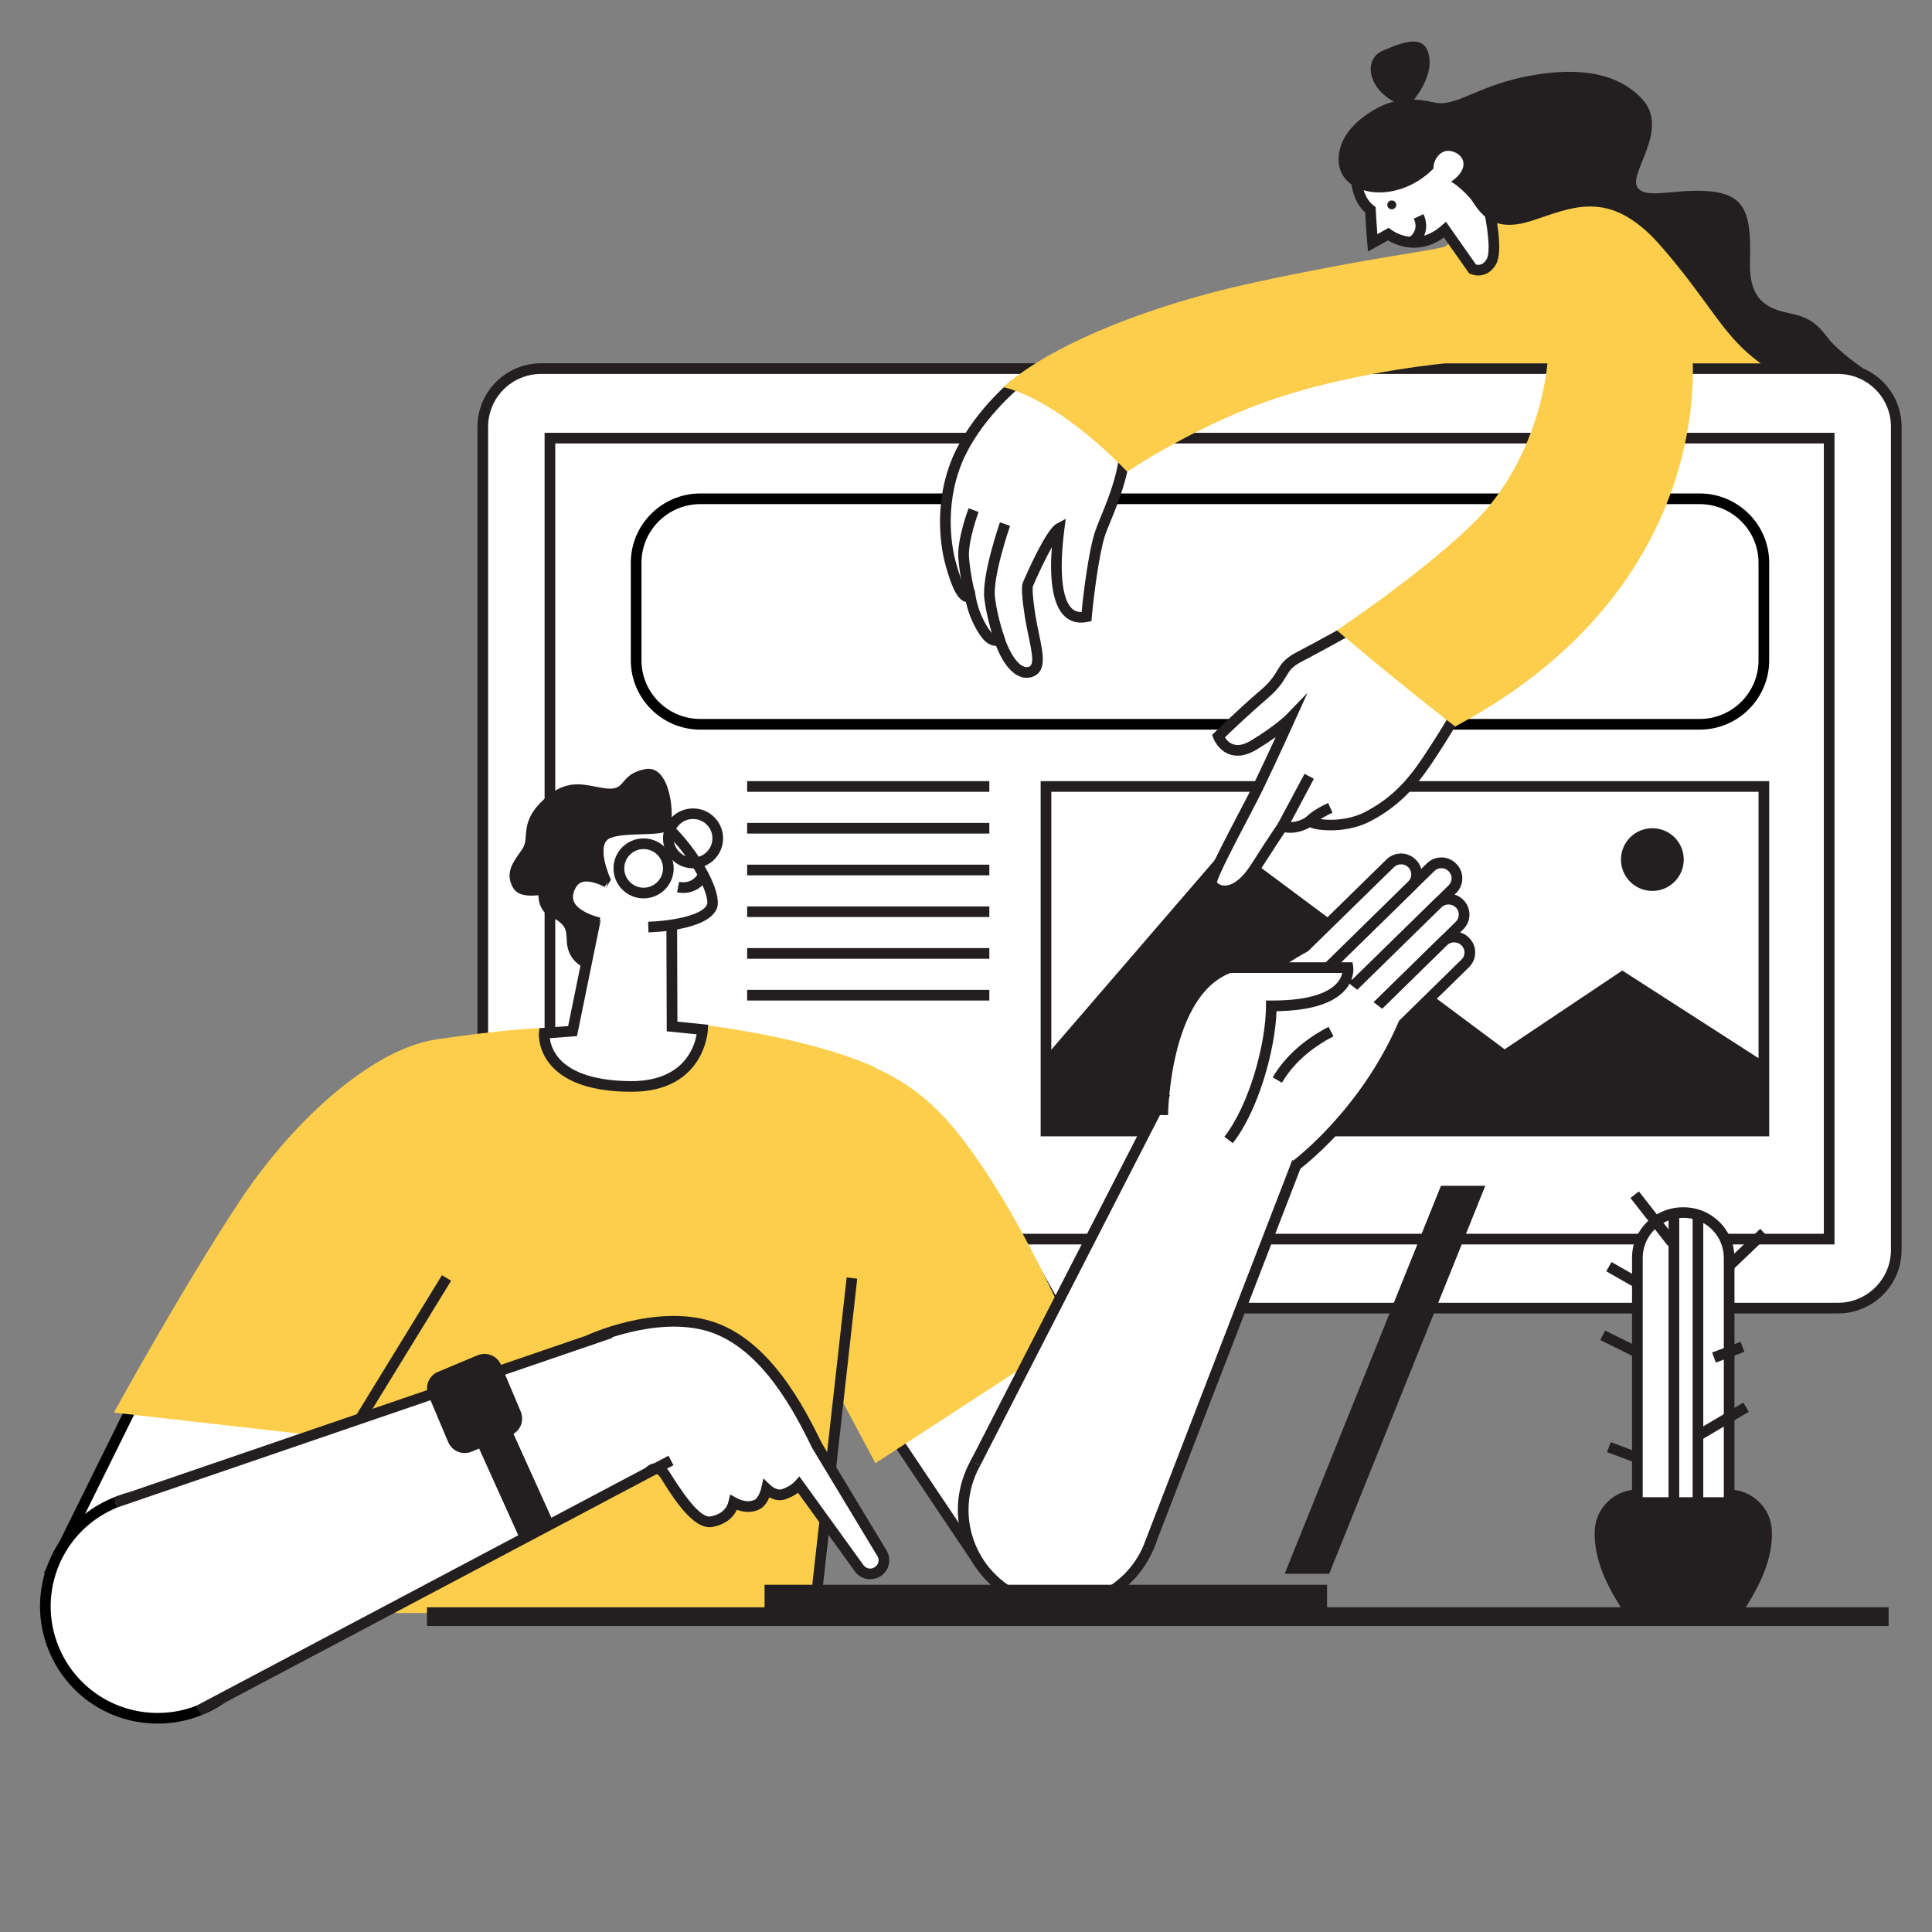 <svg xmlns="http://www.w3.org/2000/svg" xmlns:xlink="http://www.w3.org/1999/xlink" width="100" zoomAndPan="magnify" viewBox="0 0 75 75" height="100" preserveAspectRatio="xMidYMid meet" version="1.0"><rect x="0" y="0" width="75" height="75" fill="#808080" stroke="none"/><defs><clipPath id="286729f85a"><path d="M 18 14 L 73.875 14 L 73.875 51 L 18 51 Z M 18 14 " clip-rule="nonzero"/></clipPath><clipPath id="699c418658"><path d="M 1.125 51 L 15 51 L 15 64 L 1.125 64 Z M 1.125 51 " clip-rule="nonzero"/></clipPath><clipPath id="878fa36e52"><path d="M 1.125 51 L 15 51 L 15 65 L 1.125 65 Z M 1.125 51 " clip-rule="nonzero"/></clipPath><clipPath id="5e91e85e04"><path d="M 1.125 58 L 11 58 L 11 67 L 1.125 67 Z M 1.125 58 " clip-rule="nonzero"/></clipPath><clipPath id="e50700ce94"><path d="M 1.551 57.668 L 10.801 57.668 L 10.801 66.91 L 1.551 66.91 Z M 1.551 57.668 " clip-rule="nonzero"/></clipPath><clipPath id="8790c68fb0"><path d="M 53 1.297 L 56 1.297 L 56 5 L 53 5 Z M 53 1.297 " clip-rule="nonzero"/></clipPath><clipPath id="54c30126d5"><path d="M 16 62 L 73.875 62 L 73.875 64 L 16 64 Z M 16 62 " clip-rule="nonzero"/></clipPath></defs><g clip-path="url(#286729f85a)"><path fill="#ffffff" d="M 71.352 50.781 L 21.008 50.781 C 19.754 50.781 18.742 49.77 18.742 48.523 L 18.742 16.566 C 18.742 15.32 19.754 14.309 21.008 14.309 L 71.352 14.309 C 72.602 14.309 73.613 15.32 73.613 16.566 L 73.613 48.523 C 73.613 49.77 72.602 50.781 71.352 50.781 " fill-opacity="1" fill-rule="nonzero"/><path fill="#231f20" d="M 21.008 14.516 C 19.871 14.516 18.949 15.434 18.949 16.566 L 18.949 48.523 C 18.949 49.652 19.871 50.574 21.008 50.574 L 71.352 50.574 C 72.484 50.574 73.406 49.652 73.406 48.523 L 73.406 16.566 C 73.406 15.434 72.484 14.516 71.352 14.516 Z M 71.352 50.988 L 21.008 50.988 C 19.645 50.988 18.535 49.883 18.535 48.523 L 18.535 16.566 C 18.535 15.207 19.645 14.102 21.008 14.102 L 71.352 14.102 C 72.715 14.102 73.82 15.207 73.82 16.566 L 73.82 48.523 C 73.82 49.883 72.715 50.988 71.352 50.988 " fill-opacity="1" fill-rule="nonzero"/></g><path fill="#ffffff" d="M 71.008 48.102 L 21.348 48.102 L 21.348 17.008 L 71.008 17.008 L 71.008 48.102 " fill-opacity="1" fill-rule="nonzero"/><path fill="#231f20" d="M 21.555 47.895 L 70.801 47.895 L 70.801 17.215 L 21.555 17.215 Z M 71.215 48.309 L 21.141 48.309 L 21.141 16.801 L 71.215 16.801 L 71.215 48.309 " fill-opacity="1" fill-rule="nonzero"/><path fill="#ffffff" d="M 65.98 28.117 L 27.188 28.117 C 25.812 28.117 24.695 27.008 24.695 25.633 L 24.695 21.848 C 24.695 20.477 25.812 19.363 27.188 19.363 L 65.98 19.363 C 67.359 19.363 68.473 20.477 68.473 21.848 L 68.473 25.633 C 68.473 27.008 67.359 28.117 65.98 28.117 " fill-opacity="1" fill-rule="nonzero"/><path fill="#000000" d="M 27.188 19.57 C 25.926 19.57 24.902 20.59 24.902 21.848 L 24.902 25.633 C 24.902 26.891 25.926 27.91 27.188 27.91 L 65.98 27.91 C 67.242 27.91 68.266 26.891 68.266 25.633 L 68.266 21.848 C 68.266 20.59 67.242 19.57 65.98 19.57 Z M 65.98 28.324 L 27.188 28.324 C 25.699 28.324 24.488 27.117 24.488 25.633 L 24.488 21.848 C 24.488 20.363 25.699 19.156 27.188 19.156 L 65.98 19.156 C 67.469 19.156 68.68 20.363 68.68 21.848 L 68.68 25.633 C 68.68 27.117 67.469 28.324 65.98 28.324 " fill-opacity="1" fill-rule="nonzero"/><path fill="#ffffff" d="M 68.473 43.906 L 40.605 43.906 L 40.605 30.531 L 68.473 30.531 L 68.473 43.906 " fill-opacity="1" fill-rule="nonzero"/><path fill="#231f20" d="M 40.812 43.699 L 68.266 43.699 L 68.266 30.738 L 40.812 30.738 Z M 68.68 44.113 L 40.398 44.113 L 40.398 30.324 L 68.68 30.324 L 68.68 44.113 " fill-opacity="1" fill-rule="nonzero"/><path fill="#231f20" d="M 40.605 40.988 L 47.703 32.754 L 58.41 40.734 L 62.977 37.676 L 68.473 41.211 L 68.473 43.906 L 40.605 43.906 L 40.605 40.988 " fill-opacity="1" fill-rule="nonzero"/><path fill="#231f20" d="M 65.363 33.367 C 65.363 34.039 64.816 34.586 64.145 34.586 C 63.469 34.586 62.926 34.039 62.926 33.367 C 62.926 32.695 63.469 32.152 64.145 32.152 C 64.816 32.152 65.363 32.695 65.363 33.367 " fill-opacity="1" fill-rule="nonzero"/><path fill="#231f20" d="M 38.406 30.738 L 29.004 30.738 L 29.004 30.324 L 38.406 30.324 L 38.406 30.738 " fill-opacity="1" fill-rule="nonzero"/><path fill="#231f20" d="M 38.406 32.359 L 29.004 32.359 L 29.004 31.945 L 38.406 31.945 L 38.406 32.359 " fill-opacity="1" fill-rule="nonzero"/><path fill="#231f20" d="M 38.406 33.98 L 29.004 33.98 L 29.004 33.566 L 38.406 33.566 L 38.406 33.98 " fill-opacity="1" fill-rule="nonzero"/><path fill="#231f20" d="M 38.406 35.598 L 29.004 35.598 L 29.004 35.188 L 38.406 35.188 L 38.406 35.598 " fill-opacity="1" fill-rule="nonzero"/><path fill="#231f20" d="M 38.406 37.219 L 29.004 37.219 L 29.004 36.805 L 38.406 36.805 L 38.406 37.219 " fill-opacity="1" fill-rule="nonzero"/><path fill="#231f20" d="M 38.406 38.84 L 29.004 38.84 L 29.004 38.426 L 38.406 38.426 L 38.406 38.84 " fill-opacity="1" fill-rule="nonzero"/><path fill="#231f20" d="M 20.965 34.258 C 20.965 34.258 20.672 35.219 21.348 35.566 C 22.004 35.898 21.977 36.082 22.004 36.555 C 22.035 37.219 22.574 37.797 23.559 37.668 C 24.543 37.539 25.141 34.488 25.141 34.488 L 20.965 34.258 " fill-opacity="1" fill-rule="nonzero"/><path fill="#ffffff" d="M 31.711 51.277 L 37.961 60.59 L 44.441 56.852 L 38.406 46.152 L 31.711 51.277 " fill-opacity="1" fill-rule="nonzero"/><path fill="#231f20" d="M 31.992 51.324 L 38.023 60.316 L 44.16 56.773 L 38.344 46.461 Z M 37.895 60.867 L 31.43 51.23 L 38.473 45.84 L 44.723 56.93 L 37.895 60.867 " fill-opacity="1" fill-rule="nonzero"/><path fill="#fcce4b" d="M 31.285 51.742 L 33.984 56.801 L 41.613 51.836 C 41.613 51.836 40.051 48.102 38.086 45.219 C 36.781 43.301 35.305 41.516 32.039 40.863 C 31.234 49.562 31.285 51.742 31.285 51.742 " fill-opacity="1" fill-rule="nonzero"/><path fill="#fcce4b" d="M 16.918 40.355 L 12.77 62.617 L 31.648 62.617 L 33.984 41.441 C 33.984 41.441 31.809 40.336 26.941 39.734 C 26.746 40.457 26.125 41.535 24 41.418 C 22.086 41.309 21.727 40.539 21.582 39.902 C 19.969 39.879 16.918 40.355 16.918 40.355 " fill-opacity="1" fill-rule="nonzero"/><path fill="#231f20" d="M 31.855 62.375 L 31.441 62.332 L 32.867 49.59 L 33.277 49.637 L 31.855 62.375 " fill-opacity="1" fill-rule="nonzero"/><path fill="#ffffff" d="M 23.246 35.031 L 22.227 40.027 L 21.129 40.105 C 21.129 40.105 20.934 42.156 24.484 42.176 C 27.199 42.188 27.273 39.969 27.273 39.969 L 26.09 39.848 L 26.074 35.031 L 23.246 35.031 " fill-opacity="1" fill-rule="nonzero"/><path fill="#231f20" d="M 21.344 40.301 C 21.367 40.488 21.449 40.809 21.734 41.121 C 22.238 41.668 23.188 41.961 24.484 41.969 L 24.508 41.969 C 26.531 41.969 26.957 40.656 27.043 40.152 L 25.883 40.035 L 25.867 35.238 L 23.418 35.238 L 22.398 40.223 Z M 24.512 42.383 C 24.508 42.383 24.508 42.383 24.508 42.383 L 24.484 42.383 C 23.039 42.375 22.008 42.039 21.418 41.391 C 20.863 40.777 20.918 40.113 20.922 40.086 L 20.938 39.914 L 22.055 39.832 L 23.078 34.824 L 26.281 34.824 L 26.297 39.66 L 27.488 39.781 L 27.48 39.977 C 27.48 40 27.367 42.383 24.512 42.383 " fill-opacity="1" fill-rule="nonzero"/><path fill="#ffffff" d="M 25.168 35.988 C 25.168 35.988 27.293 35.934 27.629 35.211 C 27.969 34.488 25.633 30.738 23.637 31.23 C 21.641 31.723 20.031 35.988 25.168 35.988 " fill-opacity="1" fill-rule="nonzero"/><path fill="#231f20" d="M 24.984 32.961 C 24.57 32.961 24.234 33.297 24.234 33.711 C 24.234 34.121 24.57 34.461 24.984 34.461 C 25.398 34.461 25.738 34.121 25.738 33.711 C 25.738 33.297 25.398 32.961 24.984 32.961 Z M 24.984 34.875 C 24.34 34.875 23.816 34.352 23.816 33.711 C 23.816 33.066 24.34 32.547 24.984 32.547 C 25.629 32.547 26.152 33.066 26.152 33.711 C 26.152 34.352 25.629 34.875 24.984 34.875 " fill-opacity="1" fill-rule="nonzero"/><path fill="#231f20" d="M 26.902 31.793 C 26.488 31.793 26.152 32.129 26.152 32.543 C 26.152 32.957 26.488 33.293 26.902 33.293 C 27.32 33.293 27.656 32.957 27.656 32.543 C 27.656 32.129 27.32 31.793 26.902 31.793 Z M 26.902 33.707 C 26.262 33.707 25.738 33.188 25.738 32.543 C 25.738 31.902 26.262 31.383 26.902 31.383 C 27.547 31.383 28.07 31.902 28.07 32.543 C 28.07 33.188 27.547 33.707 26.902 33.707 " fill-opacity="1" fill-rule="nonzero"/><path fill="#231f20" d="M 26.523 34.664 C 26.449 34.664 26.371 34.656 26.285 34.641 L 26.363 34.234 C 26.883 34.332 27.078 33.941 27.082 33.938 L 27.469 34.086 C 27.387 34.293 27.062 34.664 26.523 34.664 " fill-opacity="1" fill-rule="nonzero"/><path fill="#231f20" d="M 23.301 34.836 L 23.715 34.152 C 23.715 34.152 23.066 32.754 23.715 32.523 C 24.363 32.289 25.641 32.492 26 32.211 C 26.203 31.723 26.047 29.652 25.035 29.859 C 24.023 30.066 24.336 30.688 23.559 30.609 C 22.781 30.531 22.105 30.117 21.121 31.023 C 20.137 31.93 20.574 32.496 20.289 32.938 C 20.004 33.375 19.566 33.816 19.902 34.438 C 20.238 35.055 21.277 34.562 21.305 34.836 C 21.328 35.109 23.113 35.66 23.113 35.66 L 23.301 34.836 " fill-opacity="1" fill-rule="nonzero"/><path fill="#ffffff" d="M 23.574 34.258 C 23.574 34.258 22.566 33.648 22.176 34.348 C 21.547 35.477 23.266 35.824 23.266 35.824 " fill-opacity="1" fill-rule="nonzero"/><path fill="#231f20" d="M 23.223 36.027 C 23.184 36.016 22.199 35.812 21.91 35.188 C 21.777 34.898 21.805 34.586 21.996 34.246 C 22.109 34.039 22.289 33.898 22.512 33.836 C 23.039 33.695 23.656 34.066 23.684 34.082 L 23.469 34.434 C 23.332 34.355 22.91 34.16 22.617 34.238 C 22.504 34.27 22.418 34.336 22.355 34.449 C 22.234 34.668 22.211 34.852 22.285 35.012 C 22.453 35.375 23.078 35.574 23.305 35.621 L 23.223 36.027 " fill-opacity="1" fill-rule="nonzero"/><path fill="#231f20" d="M 25.172 36.195 L 25.16 35.781 C 25.934 35.762 27.234 35.566 27.441 35.125 C 27.594 34.801 26.77 33.02 25.426 31.984 C 24.988 31.645 24.332 31.273 23.688 31.43 L 23.586 31.027 C 24.223 30.871 24.949 31.09 25.684 31.656 C 26.945 32.637 28.125 34.645 27.816 35.297 C 27.438 36.117 25.402 36.188 25.172 36.195 " fill-opacity="1" fill-rule="nonzero"/><path fill="#ffffff" d="M 44.609 57.207 C 45.387 59.117 44.469 61.297 42.551 62.074 C 40.633 62.852 38.449 61.934 37.668 60.023 C 36.887 58.113 37.809 55.934 39.727 55.156 C 41.645 54.379 43.828 55.297 44.609 57.207 " fill-opacity="1" fill-rule="nonzero"/><path fill="#231f20" d="M 41.137 55.086 C 40.68 55.086 40.23 55.172 39.805 55.348 C 38.93 55.703 38.246 56.375 37.879 57.246 C 37.512 58.113 37.504 59.07 37.859 59.945 C 38.406 61.281 39.691 62.145 41.141 62.145 C 41.598 62.145 42.047 62.055 42.473 61.883 C 43.348 61.527 44.031 60.855 44.398 59.984 C 44.766 59.117 44.773 58.156 44.418 57.285 C 43.871 55.949 42.582 55.086 41.137 55.086 Z M 41.141 62.559 C 39.523 62.559 38.086 61.594 37.477 60.102 C 37.078 59.125 37.086 58.055 37.496 57.082 C 37.906 56.113 38.672 55.359 39.648 54.965 C 40.125 54.77 40.625 54.672 41.137 54.672 C 42.754 54.672 44.191 55.637 44.801 57.129 C 45.621 59.141 44.648 61.445 42.629 62.266 C 42.152 62.461 41.652 62.559 41.141 62.559 " fill-opacity="1" fill-rule="nonzero"/><path fill="#ffffff" d="M 45.238 42.426 L 37.863 56.801 L 44.562 60.133 L 50.477 44.699 L 45.238 42.426 " fill-opacity="1" fill-rule="nonzero"/><path fill="#ffffff" d="M 52.488 38.332 L 51.645 37.477 L 55.535 33.664 C 55.77 33.434 56.148 33.438 56.379 33.672 L 56.387 33.68 C 56.617 33.914 56.613 34.289 56.379 34.52 L 52.488 38.332 " fill-opacity="1" fill-rule="nonzero"/><path fill="#231f20" d="M 51.938 37.477 L 52.492 38.039 L 56.234 34.371 C 56.309 34.301 56.352 34.203 56.352 34.098 C 56.352 33.996 56.312 33.898 56.238 33.824 L 56.23 33.816 C 56.086 33.668 55.828 33.664 55.684 33.812 Z M 52.484 38.625 L 51.352 37.473 L 55.391 33.516 C 55.543 33.367 55.742 33.285 55.953 33.285 C 56.172 33.285 56.375 33.371 56.527 33.527 L 56.535 33.535 C 56.688 33.688 56.77 33.891 56.766 34.102 C 56.766 34.316 56.68 34.516 56.527 34.668 L 52.484 38.625 " fill-opacity="1" fill-rule="nonzero"/><path fill="#ffffff" d="M 50.922 38.18 L 50.078 37.324 L 53.969 33.512 C 54.207 33.281 54.582 33.285 54.812 33.52 L 54.824 33.527 C 55.055 33.762 55.051 34.137 54.816 34.367 L 50.922 38.18 " fill-opacity="1" fill-rule="nonzero"/><path fill="#231f20" d="M 50.371 37.324 L 50.926 37.887 L 54.668 34.219 C 54.742 34.148 54.785 34.051 54.785 33.945 C 54.785 33.844 54.746 33.746 54.676 33.672 L 54.664 33.664 C 54.52 33.516 54.266 33.516 54.117 33.66 Z M 50.918 38.473 L 49.785 37.32 L 53.824 33.363 C 53.977 33.215 54.176 33.133 54.391 33.133 C 54.605 33.133 54.809 33.219 54.961 33.375 L 54.973 33.383 C 55.121 33.535 55.203 33.738 55.199 33.949 C 55.199 34.164 55.113 34.367 54.961 34.516 L 50.918 38.473 " fill-opacity="1" fill-rule="nonzero"/><path fill="#ffffff" d="M 52.766 39.738 L 51.922 38.883 L 55.816 35.07 C 56.051 34.84 56.426 34.844 56.66 35.078 L 56.668 35.086 C 56.898 35.32 56.895 35.699 56.66 35.93 L 52.766 39.738 " fill-opacity="1" fill-rule="nonzero"/><path fill="#231f20" d="M 52.215 38.887 L 52.77 39.449 L 56.516 35.781 C 56.668 35.629 56.668 35.387 56.52 35.23 L 56.512 35.227 C 56.363 35.074 56.109 35.074 55.961 35.219 Z M 52.766 40.031 L 51.629 38.879 L 55.668 34.926 C 55.82 34.777 56.02 34.695 56.234 34.695 C 56.449 34.695 56.656 34.777 56.805 34.934 L 56.812 34.941 C 57.125 35.258 57.121 35.766 56.805 36.074 L 52.766 40.031 " fill-opacity="1" fill-rule="nonzero"/><path fill="#ffffff" d="M 52.988 41.211 L 52.145 40.355 L 56.035 36.543 C 56.27 36.312 56.648 36.316 56.879 36.551 L 56.887 36.559 C 57.117 36.793 57.117 37.168 56.879 37.398 L 52.988 41.211 " fill-opacity="1" fill-rule="nonzero"/><path fill="#231f20" d="M 52.438 40.355 L 52.992 40.918 L 56.734 37.25 C 56.809 37.18 56.852 37.082 56.852 36.977 C 56.852 36.875 56.812 36.777 56.738 36.703 L 56.73 36.695 C 56.586 36.547 56.328 36.543 56.18 36.688 Z M 52.984 41.504 L 51.852 40.352 L 55.891 36.395 C 56.043 36.246 56.242 36.164 56.453 36.164 C 56.672 36.164 56.875 36.25 57.027 36.402 L 57.035 36.414 C 57.188 36.566 57.27 36.766 57.266 36.98 C 57.266 37.195 57.18 37.395 57.027 37.547 L 52.984 41.504 " fill-opacity="1" fill-rule="nonzero"/><path fill="#ffffff" d="M 50.57 36.805 C 50.57 36.805 46.324 38.984 45.156 42.785 C 50.254 45.277 50.254 45.277 50.254 45.277 C 50.254 45.277 52.914 43.352 54.457 39.773 C 51.246 37.312 50.57 36.805 50.57 36.805 " fill-opacity="1" fill-rule="nonzero"/><path fill="#231f20" d="M 49.766 42.031 L 49.406 41.824 C 49.863 41.039 50.613 40.359 51.574 39.863 L 51.766 40.23 C 50.871 40.691 50.184 41.312 49.766 42.031 " fill-opacity="1" fill-rule="nonzero"/><path fill="#231f20" d="M 50.379 45.445 L 50.133 45.109 C 50.16 45.09 52.801 43.141 54.297 39.66 L 54.68 39.82 C 53.137 43.414 50.488 45.363 50.379 45.445 " fill-opacity="1" fill-rule="nonzero"/><path fill="#231f20" d="M 45.355 42.848 L 44.961 42.727 C 46.137 38.887 50.379 36.668 50.559 36.574 L 50.75 36.941 C 50.707 36.965 46.48 39.176 45.355 42.848 " fill-opacity="1" fill-rule="nonzero"/><path fill="#ffffff" d="M 45.133 43.285 C 45.133 43.285 45.168 38.496 47.727 37.562 C 52.016 37.562 52.328 37.562 52.328 37.562 C 52.328 37.562 52.57 39.062 49.352 39.047 C 49.352 40.527 48.695 42.977 47.691 44.25 " fill-opacity="1" fill-rule="nonzero"/><path fill="#231f20" d="M 47.855 44.379 L 47.531 44.125 C 48.496 42.895 49.145 40.508 49.145 39.047 L 49.145 38.84 L 49.355 38.84 C 50.969 38.848 51.641 38.469 51.914 38.148 C 52.035 38.008 52.086 37.871 52.109 37.77 L 47.766 37.77 C 45.402 38.672 45.344 43.242 45.344 43.289 L 44.926 43.285 C 44.93 43.082 44.992 38.34 47.656 37.371 L 47.691 37.355 L 52.504 37.355 L 52.531 37.531 C 52.535 37.551 52.598 37.984 52.23 38.418 C 51.77 38.953 50.871 39.234 49.555 39.254 C 49.5 40.793 48.832 43.141 47.855 44.379 " fill-opacity="1" fill-rule="nonzero"/><path fill="#231f20" d="M 44.754 60.207 L 44.367 60.059 L 50.164 45.039 L 50.551 45.188 L 44.754 60.207 " fill-opacity="1" fill-rule="nonzero"/><path fill="#231f20" d="M 38.051 56.895 L 37.68 56.707 L 45.055 42.332 L 45.422 42.52 L 38.051 56.895 " fill-opacity="1" fill-rule="nonzero"/><g clip-path="url(#699c418658)"><path fill="#ffffff" d="M 6.652 51.527 L 1.992 60.953 L 10.215 63.855 L 14.328 53.699 L 6.652 51.527 " fill-opacity="1" fill-rule="nonzero"/></g><g clip-path="url(#878fa36e52)"><path fill="#000000" d="M 2.281 60.836 L 10.098 63.594 L 14.051 53.832 L 6.762 51.773 Z M 10.332 64.113 L 1.703 61.07 L 6.543 51.281 L 14.609 53.562 L 10.332 64.113 " fill-opacity="1" fill-rule="nonzero"/></g><path fill="#fcce4b" d="M 17.336 49.613 L 13.496 55.867 L 4.422 54.836 C 4.422 54.836 7.09 49.973 9.297 46.641 C 11.5 43.305 14.668 40.582 17.102 40.332 C 17.285 47.258 17.336 49.613 17.336 49.613 " fill-opacity="1" fill-rule="nonzero"/><path fill="#231f20" d="M 13.672 55.977 L 13.32 55.762 L 17.156 49.504 L 17.512 49.719 L 13.672 55.977 " fill-opacity="1" fill-rule="nonzero"/><g clip-path="url(#5e91e85e04)"><path fill="#ffffff" d="M 10.16 60.715 C 11.066 62.938 9.996 65.477 7.766 66.383 C 5.535 67.285 2.988 66.215 2.082 63.992 C 1.172 61.77 2.246 59.23 4.477 58.328 C 6.707 57.422 9.254 58.492 10.16 60.715 " fill-opacity="1" fill-rule="nonzero"/></g><g clip-path="url(#e50700ce94)"><path fill="#000000" d="M 6.121 58.211 C 5.582 58.211 5.059 58.312 4.555 58.52 C 2.434 59.379 1.41 61.801 2.273 63.914 C 2.914 65.484 4.426 66.496 6.121 66.496 C 6.66 66.496 7.184 66.395 7.688 66.191 C 9.809 65.328 10.832 62.91 9.969 60.793 C 9.328 59.227 7.816 58.211 6.121 58.211 Z M 6.121 66.91 C 4.254 66.91 2.594 65.797 1.891 64.07 C 0.941 61.746 2.066 59.082 4.398 58.137 C 4.949 57.91 5.527 57.797 6.121 57.797 C 7.988 57.797 9.648 58.914 10.352 60.637 C 11.301 62.965 10.176 65.625 7.844 66.574 C 7.293 66.797 6.711 66.91 6.121 66.91 " fill-opacity="1" fill-rule="nonzero"/></g><path fill="#ffffff" d="M 26.047 56.695 L 23.707 51.742 L 4.477 58.328 L 6.094 62.352 L 7.715 66.402 L 26.047 56.695 " fill-opacity="1" fill-rule="nonzero"/><path fill="#ffffff" d="M 25.199 57.145 C 25.199 57.145 25.504 56.75 25.84 57.293 C 26.176 57.836 27.008 59.199 27.629 59.07 C 28.254 58.945 28.434 58.559 28.484 58.324 C 28.824 58.508 29.133 58.531 29.395 58.402 C 29.652 58.273 29.758 57.797 29.758 57.797 C 29.758 57.797 30.094 58.125 30.43 58.004 C 30.641 57.93 30.859 57.812 31.016 57.641 L 33.355 60.883 C 33.508 61.094 33.789 61.16 34.02 61.043 L 34.031 61.035 C 34.301 60.898 34.395 60.562 34.238 60.305 L 31.723 56.129 C 31.09 54.852 29.77 52.168 27.551 51.488 C 25.418 50.832 22.84 52.039 22.84 52.039 " fill-opacity="1" fill-rule="nonzero"/><path fill="#231f20" d="M 33.777 61.305 C 33.551 61.305 33.328 61.199 33.188 61.004 L 30.98 57.949 C 30.816 58.07 30.637 58.152 30.5 58.199 C 30.262 58.285 30.031 58.215 29.867 58.125 C 29.793 58.297 29.672 58.496 29.484 58.59 C 29.297 58.684 29 58.754 28.605 58.609 C 28.484 58.863 28.227 59.164 27.672 59.273 C 27.012 59.406 26.328 58.469 25.688 57.438 L 25.664 57.398 C 25.582 57.266 25.508 57.215 25.469 57.211 C 25.422 57.211 25.371 57.262 25.359 57.273 L 25.031 57.02 C 25.051 56.996 25.223 56.785 25.488 56.801 C 25.688 56.809 25.867 56.938 26.016 57.184 L 26.039 57.219 C 26.758 58.375 27.277 58.934 27.59 58.867 C 28.078 58.77 28.234 58.496 28.281 58.281 L 28.344 58.016 L 28.582 58.145 C 28.859 58.293 29.102 58.316 29.301 58.219 C 29.418 58.16 29.52 57.906 29.555 57.754 L 29.633 57.391 L 29.902 57.648 C 29.902 57.652 30.156 57.883 30.359 57.809 C 30.512 57.758 30.719 57.66 30.859 57.504 L 31.031 57.312 L 33.523 60.762 C 33.617 60.887 33.785 60.93 33.926 60.855 C 34.016 60.812 34.07 60.742 34.094 60.66 C 34.121 60.574 34.109 60.484 34.062 60.41 L 31.535 56.223 C 30.914 54.961 29.621 52.34 27.492 51.684 C 25.457 51.062 22.953 52.215 22.926 52.227 L 22.75 51.852 C 22.859 51.801 25.426 50.621 27.613 51.289 C 29.91 51.992 31.258 54.715 31.906 56.031 L 34.418 60.195 C 34.52 60.367 34.551 60.578 34.492 60.773 C 34.438 60.965 34.305 61.129 34.125 61.223 C 34.012 61.277 33.895 61.305 33.777 61.305 " fill-opacity="1" fill-rule="nonzero"/><path fill="#231f20" d="M 4.543 58.523 L 4.41 58.133 L 23.637 51.547 L 23.773 51.938 L 4.543 58.523 " fill-opacity="1" fill-rule="nonzero"/><path fill="#231f20" d="M 7.812 66.582 L 7.617 66.219 L 25.949 56.512 L 26.145 56.879 L 7.812 66.582 " fill-opacity="1" fill-rule="nonzero"/><path fill="#231f20" d="M 21.562 59.266 L 20.238 59.863 L 17.977 54.855 L 19.301 54.262 L 21.562 59.266 " fill-opacity="1" fill-rule="nonzero"/><path fill="#231f20" d="M 17.398 55.98 L 16.633 54.168 C 16.48 53.812 16.648 53.402 17.004 53.254 L 18.535 52.613 C 18.891 52.465 19.301 52.629 19.449 52.984 L 20.215 54.797 C 20.363 55.152 20.199 55.559 19.844 55.707 L 18.312 56.352 C 17.957 56.5 17.547 56.336 17.398 55.98 " fill-opacity="1" fill-rule="nonzero"/><path fill="#fcce4b" d="M 68.668 14.105 C 68.152 13.68 67.594 13.121 66.996 12.484 C 65.238 10.617 64.637 8.918 62.113 7.883 C 59.586 6.848 56.094 9.574 56.094 9.574 L 56.094 14.105 L 68.668 14.105 " fill-opacity="1" fill-rule="nonzero"/><path fill="#ffffff" d="M 39.398 14.922 C 39.398 14.922 37.875 16.184 37.172 17.836 C 36.473 19.492 36.707 21.148 36.887 21.82 C 37.07 22.492 37.328 23.293 37.664 23.164 C 37.77 23.758 38.027 24.301 38.289 24.637 C 38.547 24.973 38.809 24.844 38.809 24.844 C 38.809 24.844 39.273 26.293 40 26.086 C 40.52 25.902 40.18 25.078 40 23.965 C 39.816 22.852 39.895 22.699 39.895 22.699 C 39.895 22.699 40.75 20.707 41.113 20.516 C 40.984 21.508 40.727 24.25 42.18 23.938 C 42.258 23.059 42.465 21.508 42.672 20.812 C 42.879 20.113 43.762 18.535 43.684 16.957 " fill-opacity="1" fill-rule="nonzero"/><path fill="#231f20" d="M 39.852 26.312 C 39.219 26.312 38.816 25.457 38.668 25.074 C 38.508 25.07 38.305 24.996 38.125 24.762 C 37.84 24.395 37.613 23.887 37.496 23.371 C 37.465 23.363 37.438 23.352 37.406 23.34 C 37.141 23.203 36.934 22.777 36.688 21.871 C 36.594 21.523 36.164 19.688 36.98 17.758 C 37.695 16.074 39.203 14.816 39.266 14.766 L 39.531 15.082 C 39.516 15.094 38.035 16.332 37.363 17.918 C 36.602 19.723 37 21.438 37.09 21.766 C 37.375 22.832 37.551 22.957 37.598 22.973 L 37.832 22.879 L 37.871 23.129 C 37.973 23.727 38.238 24.234 38.453 24.512 C 38.598 24.699 38.715 24.66 38.715 24.66 L 38.93 24.551 L 39.004 24.781 C 39.109 25.105 39.504 26.004 39.938 25.887 C 40.148 25.809 40.078 25.41 39.934 24.723 C 39.887 24.504 39.836 24.258 39.793 24 C 39.672 23.234 39.641 22.77 39.707 22.617 C 39.914 22.133 40.621 20.543 41.016 20.332 L 41.371 20.141 L 41.32 20.539 C 41.113 22.137 41.219 23.262 41.617 23.629 C 41.719 23.719 41.836 23.762 41.988 23.758 C 42.074 22.859 42.27 21.434 42.473 20.754 C 42.527 20.57 42.621 20.336 42.73 20.066 C 43.051 19.289 43.531 18.109 43.477 16.969 L 43.891 16.949 C 43.949 18.18 43.449 19.41 43.117 20.223 C 43.008 20.484 42.918 20.707 42.871 20.871 C 42.664 21.562 42.457 23.121 42.383 23.957 L 42.371 24.109 L 42.223 24.141 C 41.875 24.215 41.566 24.145 41.336 23.93 C 40.816 23.453 40.75 22.316 40.832 21.242 C 40.602 21.656 40.32 22.234 40.094 22.766 C 40.086 22.809 40.062 23.059 40.203 23.934 C 40.246 24.184 40.293 24.414 40.34 24.637 C 40.5 25.414 40.641 26.082 40.066 26.281 L 40.059 26.285 C 39.984 26.305 39.918 26.312 39.852 26.312 " fill-opacity="1" fill-rule="nonzero"/><path fill="#231f20" d="M 38.648 25.016 C 38.633 24.977 38.316 24.105 38.211 23.238 C 38.105 22.348 38.789 20.363 38.816 20.277 L 39.211 20.414 C 39.203 20.434 38.527 22.395 38.625 23.191 C 38.723 24.012 39.035 24.863 39.035 24.871 L 38.648 25.016 " fill-opacity="1" fill-rule="nonzero"/><path fill="#231f20" d="M 37.465 23.215 C 37.457 23.18 37.254 22.383 37.203 21.672 C 37.148 20.938 37.582 19.777 37.602 19.73 L 37.988 19.875 C 37.984 19.887 37.57 21 37.617 21.641 C 37.668 22.316 37.863 23.105 37.867 23.113 L 37.465 23.215 " fill-opacity="1" fill-rule="nonzero"/><path fill="#fcce4b" d="M 56.281 14.086 C 56.281 14.086 52.863 14.383 49.699 15.406 C 46.535 16.43 43.758 18.312 43.758 18.312 C 43.758 18.312 41.242 15.598 38.961 15.031 C 40.387 13.695 43.902 12.004 48.734 10.957 C 53.156 10.004 55.199 9.805 56.094 9.574 C 56.348 13.777 56.281 14.086 56.281 14.086 " fill-opacity="1" fill-rule="nonzero"/><path fill="#ffffff" d="M 52.535 24.363 C 52.535 24.363 51.168 25.121 50.406 25.516 C 49.648 25.914 49.922 26.223 49.078 26.945 C 48.23 27.672 47.297 28.586 47.297 28.586 C 47.297 28.586 47.66 29.531 48.66 28.93 C 49.664 28.324 50.078 27.895 50.078 27.895 C 50.078 27.895 49.352 29.496 48.852 30.531 C 48.352 31.566 46.949 34.066 47.035 34.305 C 47.176 34.617 47.938 34.926 48.734 33.688 C 49.523 32.445 49.785 32.082 49.785 32.082 C 49.785 32.082 50.305 32.254 50.84 31.875 C 50.996 32.031 52.152 32.188 53.086 31.703 C 54.02 31.223 54.645 30.602 55.195 29.824 C 55.75 29.051 56.422 27.91 56.422 27.91 L 52.535 24.363 " fill-opacity="1" fill-rule="nonzero"/><path fill="#231f20" d="M 47.242 34.254 C 47.289 34.309 47.391 34.379 47.543 34.379 C 47.73 34.379 48.109 34.273 48.559 33.574 C 49.344 32.344 49.605 31.977 49.613 31.965 L 49.703 31.84 L 49.848 31.887 C 49.848 31.887 49.941 31.914 50.082 31.914 C 50.238 31.914 50.477 31.879 50.719 31.707 L 50.863 31.605 L 50.98 31.723 C 51.027 31.754 51.262 31.824 51.656 31.824 C 51.934 31.824 52.484 31.785 52.992 31.52 C 53.812 31.094 54.422 30.551 55.027 29.707 C 55.453 29.105 55.961 28.281 56.16 27.949 L 52.504 24.613 C 52.145 24.812 51.121 25.379 50.504 25.699 C 50.152 25.883 50.062 26.031 49.93 26.254 C 49.797 26.473 49.637 26.742 49.211 27.105 C 48.547 27.672 47.82 28.363 47.551 28.625 C 47.629 28.746 47.785 28.922 48.043 28.922 C 48.191 28.922 48.367 28.867 48.555 28.754 C 49.516 28.172 49.926 27.754 49.93 27.75 L 50.758 26.895 L 50.266 27.98 C 50.262 27.996 49.535 29.598 49.039 30.621 C 48.887 30.938 48.648 31.387 48.402 31.863 C 47.961 32.703 47.305 33.957 47.242 34.254 Z M 47.543 34.789 C 47.184 34.789 46.934 34.59 46.848 34.391 L 46.84 34.375 C 46.766 34.164 46.965 33.711 48.031 31.672 C 48.281 31.199 48.516 30.75 48.664 30.441 C 48.934 29.887 49.27 29.164 49.523 28.613 C 49.32 28.758 49.07 28.926 48.77 29.105 C 48.516 29.258 48.27 29.336 48.043 29.336 C 47.371 29.336 47.113 28.688 47.102 28.656 L 47.055 28.531 L 47.148 28.438 C 47.16 28.426 48.098 27.508 48.941 26.789 C 49.312 26.473 49.453 26.242 49.574 26.043 C 49.719 25.801 49.855 25.57 50.312 25.332 C 51.062 24.941 52.422 24.188 52.434 24.18 L 52.566 24.109 L 56.688 27.871 L 56.602 28.016 C 56.594 28.027 55.918 29.172 55.363 29.945 C 54.73 30.836 54.055 31.438 53.184 31.887 C 52.594 32.191 51.973 32.234 51.656 32.234 C 51.555 32.234 51.117 32.23 50.848 32.117 C 50.555 32.289 50.273 32.328 50.082 32.328 C 50.004 32.328 49.934 32.324 49.875 32.312 C 49.75 32.5 49.457 32.938 48.906 33.797 C 48.383 34.617 47.875 34.789 47.543 34.789 " fill-opacity="1" fill-rule="nonzero"/><path fill="#ffffff" d="M 50.82 30.137 L 49.785 32.082 " fill-opacity="1" fill-rule="nonzero"/><path fill="#231f20" d="M 49.969 32.18 L 49.602 31.984 L 50.641 30.039 L 51.004 30.234 L 49.969 32.18 " fill-opacity="1" fill-rule="nonzero"/><path fill="#ffffff" d="M 51.645 31.359 C 51.645 31.359 51.062 31.617 50.84 31.875 " fill-opacity="1" fill-rule="nonzero"/><path fill="#231f20" d="M 50.996 32.012 L 50.684 31.742 C 50.93 31.457 51.496 31.199 51.559 31.172 L 51.727 31.547 C 51.578 31.613 51.156 31.828 50.996 32.012 " fill-opacity="1" fill-rule="nonzero"/><path fill="#fcce4b" d="M 51.898 24.469 C 51.898 24.469 53.895 26.191 56.488 28.203 C 67.496 22.336 66.227 11.984 64.773 10.297 C 63.32 8.605 62.457 8.086 61.246 8.398 C 60.039 8.711 60.039 11.398 60.105 13.156 C 60.176 14.914 59.406 18.043 57.355 20.145 C 55.445 22.098 51.898 24.469 51.898 24.469 " fill-opacity="1" fill-rule="nonzero"/><path fill="#ffffff" d="M 55.5 4.574 C 53.211 4.344 52.656 6.332 52.656 6.332 C 52.656 6.332 52.473 7.598 53.199 8.141 C 53.23 8.781 53.285 9.426 53.285 9.426 L 53.891 9.09 C 53.891 9.09 54.957 9.91 56.094 8.918 C 57.168 10.441 57.168 10.441 57.168 10.441 C 57.168 10.441 57.609 10.648 57.895 10.16 C 58.18 9.668 57.762 7.934 57.762 7.934 C 57.762 7.934 57.734 4.805 55.5 4.574 " fill-opacity="1" fill-rule="nonzero"/><path fill="#231f20" d="M 57.297 10.27 C 57.32 10.273 57.352 10.281 57.387 10.281 C 57.52 10.281 57.625 10.207 57.715 10.055 C 57.883 9.766 57.727 8.668 57.562 7.984 L 57.555 7.961 L 57.555 7.938 C 57.555 7.906 57.504 4.988 55.477 4.781 C 55.363 4.77 55.246 4.762 55.137 4.762 C 53.414 4.762 52.906 6.223 52.859 6.375 C 52.844 6.508 52.742 7.543 53.324 7.977 L 53.402 8.035 L 53.406 8.133 C 53.426 8.484 53.449 8.84 53.469 9.09 L 53.91 8.844 L 54.02 8.926 C 54.02 8.93 54.387 9.203 54.891 9.203 C 55.266 9.203 55.625 9.055 55.957 8.762 L 56.133 8.609 Z M 57.387 10.695 C 57.223 10.695 57.102 10.641 57.078 10.629 L 57.027 10.605 L 56.051 9.219 C 55.691 9.48 55.301 9.617 54.891 9.617 C 54.426 9.617 54.062 9.438 53.883 9.332 L 53.105 9.762 L 53.078 9.441 C 53.078 9.438 53.027 8.848 52.996 8.246 C 52.273 7.609 52.441 6.359 52.449 6.305 L 52.453 6.277 C 52.461 6.258 53.02 4.348 55.137 4.348 C 55.262 4.348 55.391 4.355 55.52 4.371 C 57.805 4.602 57.961 7.602 57.969 7.906 C 58.051 8.254 58.375 9.738 58.074 10.262 C 57.855 10.637 57.551 10.695 57.387 10.695 " fill-opacity="1" fill-rule="nonzero"/><path fill="#231f20" d="M 53.699 4.082 C 53.617 4.117 51.945 4.832 51.965 6.219 C 51.984 7.617 54.195 8.004 55.645 6.547 C 55.637 6.211 55.91 5.805 56.285 5.859 C 56.828 5.938 57.117 6.523 56.328 7.055 C 56.574 7.172 57 7.594 57.117 7.754 C 57.426 8.195 57.867 9.074 59.422 8.582 C 60.98 8.09 62.465 7.25 64.457 9.531 C 66.449 11.812 66.863 13.055 68.383 14.129 C 69.289 14.129 70.203 14.129 70.809 14.133 C 72.141 14.141 72.379 14.336 72.379 14.336 C 72.379 14.336 71.379 13.668 70.953 13.113 C 70.547 12.582 70.262 12.332 69.535 12.176 C 68.812 12.02 67.906 11.82 67.934 10.242 C 67.969 8.559 67.902 7.625 66.527 7.445 C 65.152 7.262 63.832 7.805 63.547 7.238 C 63.262 6.668 64.816 5.012 63.754 3.852 C 62.691 2.688 60.926 2.609 59.113 2.996 C 57.297 3.383 56.492 4.16 55.688 3.98 C 54.887 3.797 54.309 3.824 53.699 4.082 " fill-opacity="1" fill-rule="nonzero"/><path fill="#231f20" d="M 54.805 9.602 L 54.688 9.203 C 54.754 9.184 54.848 9.109 54.902 8.984 C 54.953 8.879 54.988 8.707 54.883 8.488 L 55.258 8.312 C 55.391 8.594 55.402 8.895 55.281 9.156 C 55.184 9.375 55.004 9.543 54.805 9.602 " fill-opacity="1" fill-rule="nonzero"/><g clip-path="url(#8790c68fb0)"><path fill="#231f20" d="M 54.75 4.031 C 54.75 4.031 55.637 3.102 55.48 2.195 C 55.324 1.289 54.496 1.625 53.691 1.961 C 52.887 2.297 53.098 3.516 54.289 4.031 C 54.75 4.031 54.75 4.031 54.75 4.031 " fill-opacity="1" fill-rule="nonzero"/></g><path fill="#231f20" d="M 54.203 7.953 C 54.203 8.047 54.125 8.125 54.027 8.125 C 53.934 8.125 53.855 8.047 53.855 7.953 C 53.855 7.855 53.934 7.781 54.027 7.781 C 54.125 7.781 54.203 7.855 54.203 7.953 " fill-opacity="1" fill-rule="nonzero"/><path fill="#231f20" d="M 67.629 62.617 C 68.156 61.801 68.785 60.734 68.785 59.566 C 68.785 59.531 68.785 59.496 68.785 59.461 C 68.77 58.555 68.027 57.824 67.113 57.824 L 63.574 57.824 C 62.664 57.824 61.918 58.555 61.906 59.461 C 61.906 59.496 61.906 59.531 61.906 59.566 C 61.906 60.734 62.535 61.801 63.059 62.617 L 67.629 62.617 " fill-opacity="1" fill-rule="nonzero"/><path fill="#ffffff" d="M 65.363 47.07 L 65.328 47.07 C 64.352 47.07 63.562 47.859 63.562 48.828 L 63.562 58.328 L 67.125 58.328 L 67.125 48.828 C 67.125 47.859 66.336 47.07 65.363 47.07 " fill-opacity="1" fill-rule="nonzero"/><path fill="#231f20" d="M 63.77 58.121 L 66.918 58.121 L 66.918 48.828 C 66.918 47.977 66.219 47.277 65.363 47.277 L 65.328 47.277 C 64.469 47.277 63.77 47.977 63.77 48.828 Z M 67.332 58.535 L 63.355 58.535 L 63.355 48.828 C 63.355 47.746 64.238 46.867 65.328 46.867 L 65.363 46.867 C 66.449 46.867 67.332 47.746 67.332 48.828 L 67.332 58.535 " fill-opacity="1" fill-rule="nonzero"/><path fill="#231f20" d="M 66.121 58.328 L 65.707 58.328 L 65.707 47.07 L 66.121 47.07 L 66.121 58.328 " fill-opacity="1" fill-rule="nonzero"/><path fill="#231f20" d="M 65.188 58.328 L 64.773 58.328 L 64.773 47.07 L 65.188 47.07 L 65.188 58.328 " fill-opacity="1" fill-rule="nonzero"/><path fill="#231f20" d="M 66.609 52.895 L 66.465 52.504 L 67.57 52.09 L 67.719 52.477 L 66.609 52.895 " fill-opacity="1" fill-rule="nonzero"/><path fill="#231f20" d="M 63.473 52.688 L 62.121 52.02 L 62.309 51.652 L 63.656 52.316 L 63.473 52.688 " fill-opacity="1" fill-rule="nonzero"/><path fill="#231f20" d="M 67.234 49.324 L 66.949 49.023 L 68.332 47.703 L 68.617 48.004 L 67.234 49.324 " fill-opacity="1" fill-rule="nonzero"/><path fill="#231f20" d="M 64.746 48.363 L 63.293 46.504 L 63.621 46.25 L 65.074 48.109 L 64.746 48.363 " fill-opacity="1" fill-rule="nonzero"/><path fill="#231f20" d="M 66.02 55.91 L 65.809 55.555 L 67.676 54.449 L 67.887 54.805 L 66.02 55.91 " fill-opacity="1" fill-rule="nonzero"/><path fill="#231f20" d="M 63.492 56.785 L 62.383 56.371 L 62.531 55.984 L 63.637 56.398 L 63.492 56.785 " fill-opacity="1" fill-rule="nonzero"/><path fill="#231f20" d="M 63.355 49.922 L 62.355 49.352 L 62.559 48.992 L 63.559 49.562 L 63.355 49.922 " fill-opacity="1" fill-rule="nonzero"/><g clip-path="url(#54c30126d5)"><path fill="#231f20" d="M 73.316 63.121 L 16.574 63.121 L 16.574 62.395 L 73.316 62.395 L 73.316 63.121 " fill-opacity="1" fill-rule="nonzero"/></g><path fill="#231f20" d="M 55.938 46.031 L 49.871 61.094 L 51.598 61.094 L 57.66 46.031 L 55.938 46.031 " fill-opacity="1" fill-rule="nonzero"/><path fill="#231f20" d="M 51.516 61.52 L 29.68 61.52 L 29.68 62.758 L 51.516 62.758 L 51.516 61.52 " fill-opacity="1" fill-rule="nonzero"/></svg>